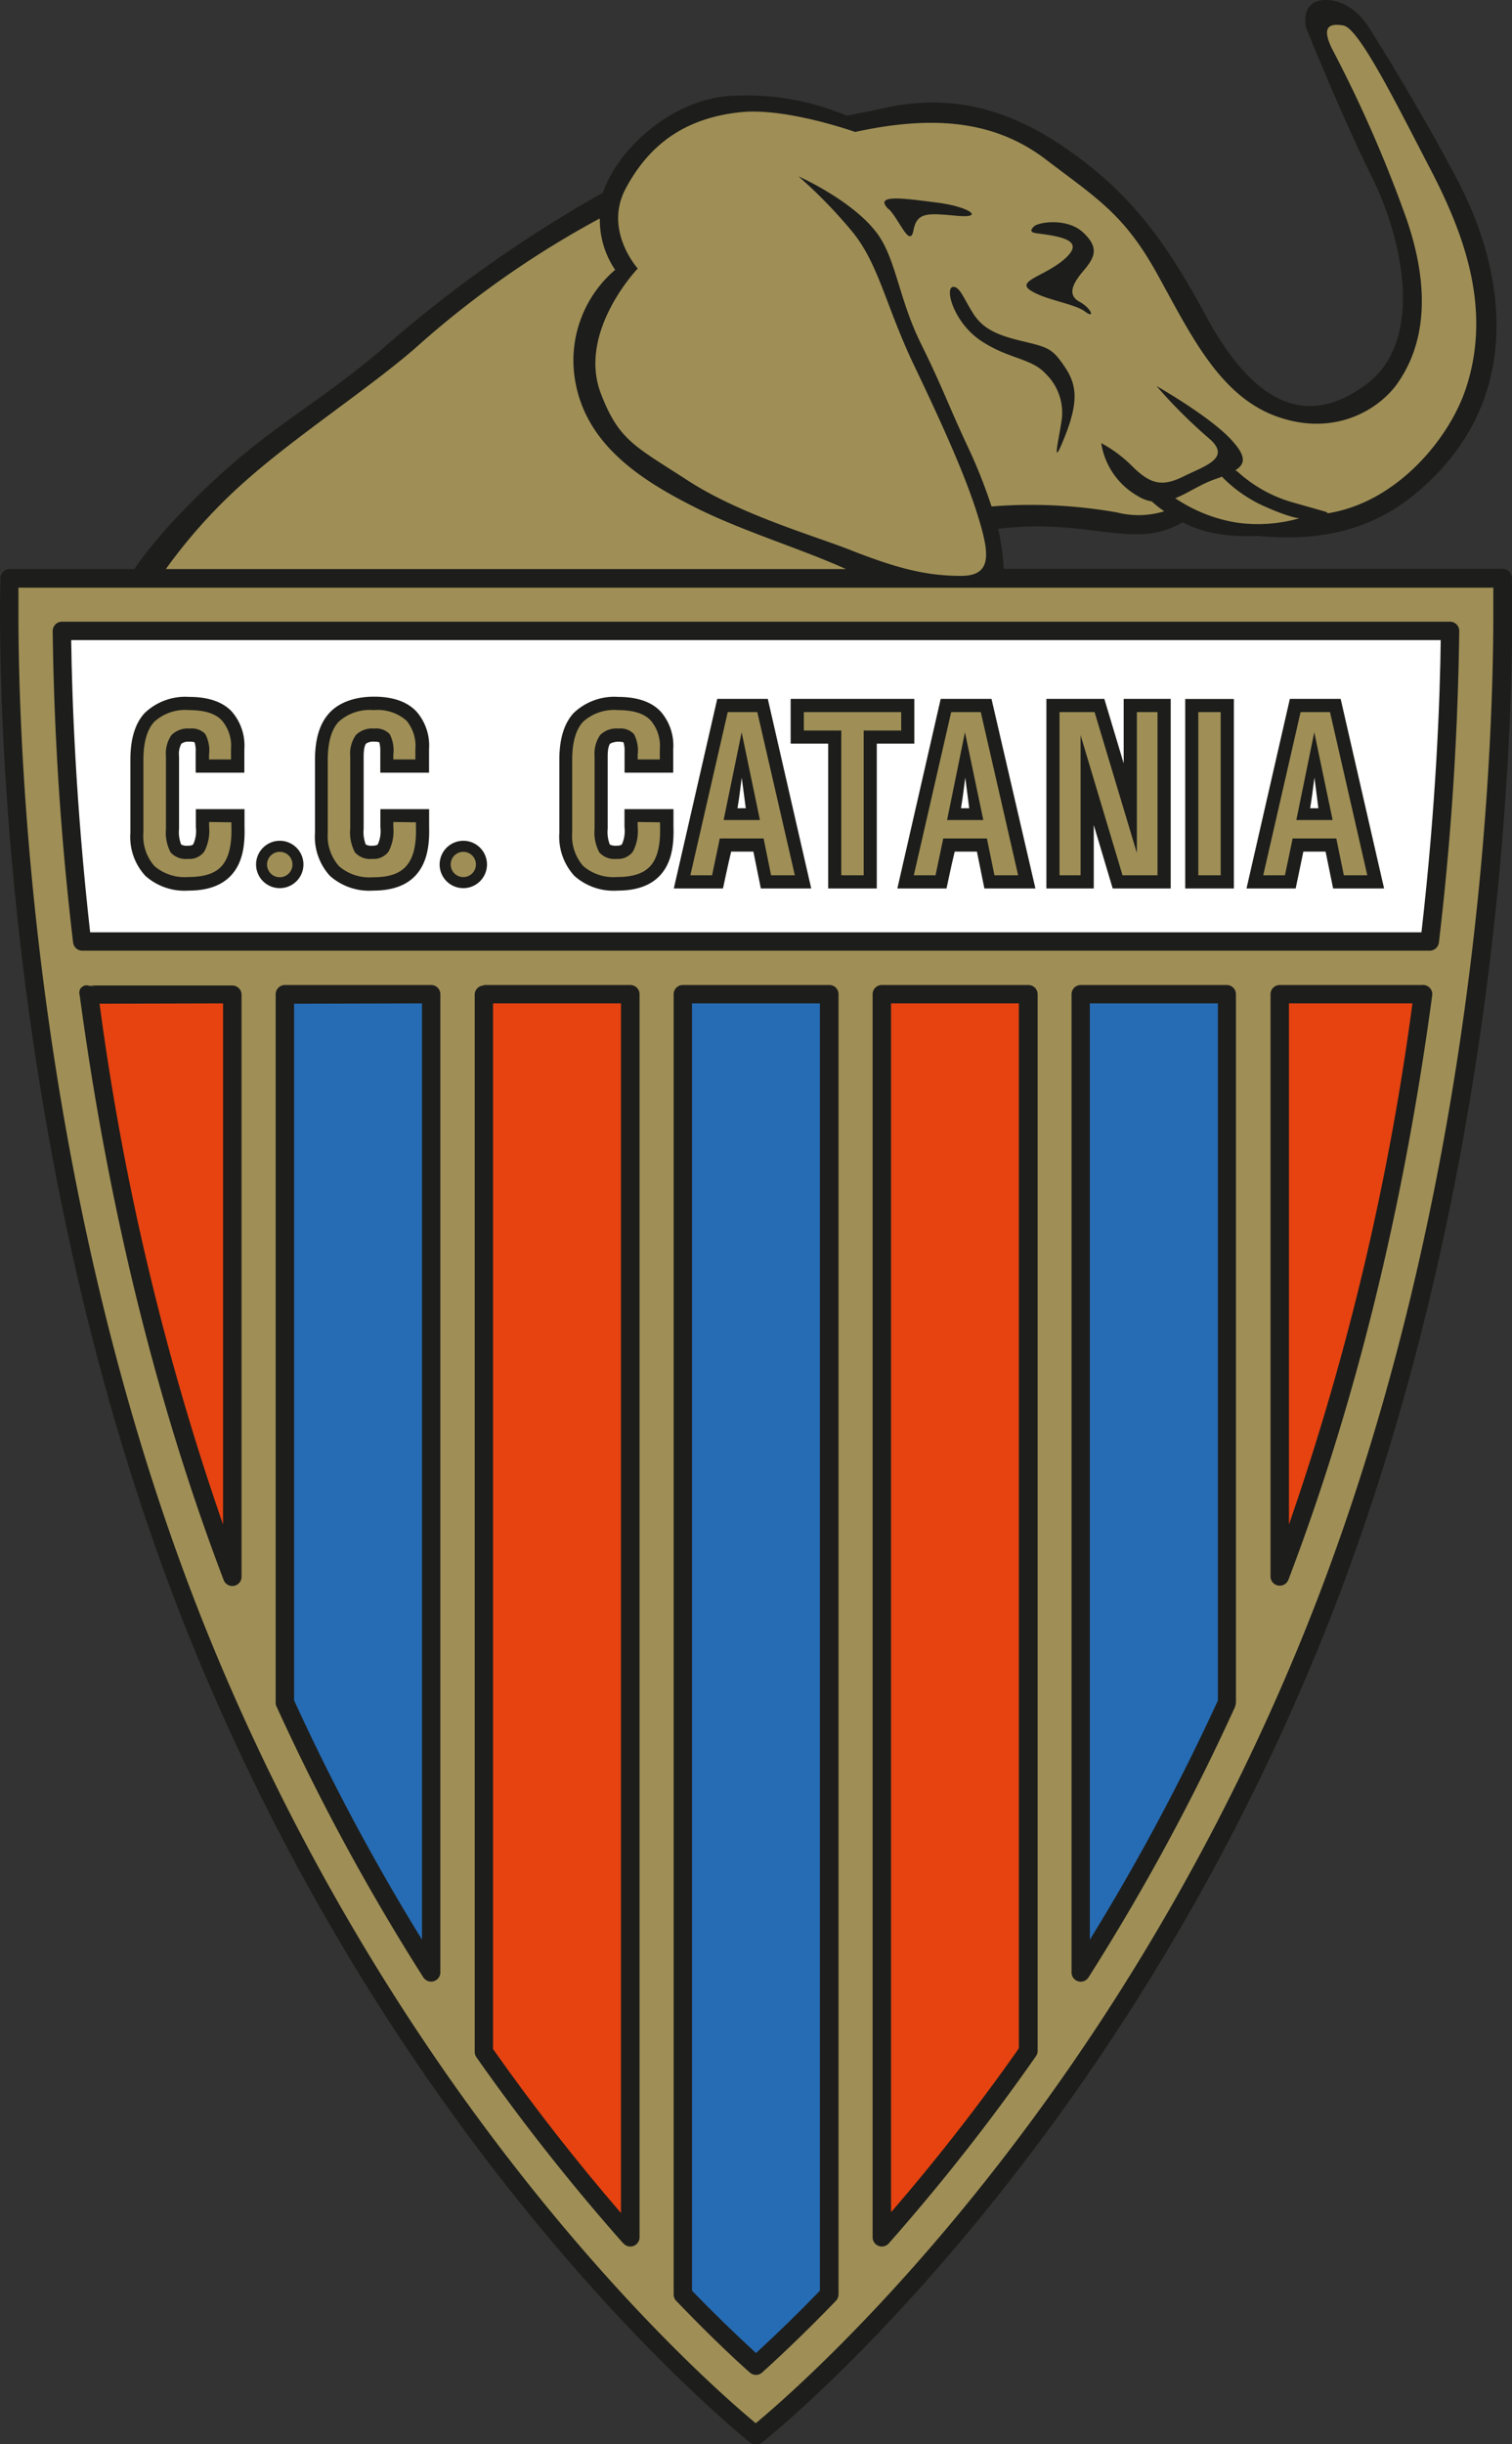 <svg xmlns="http://www.w3.org/2000/svg" viewBox="0 0 184.52 298.22"><rect x="0" y="0" width="184.52" height="298.22" fill="#333333" stroke="none"/><defs><style>.cls-1{fill:#1d1d1b;}.cls-2{fill:#e64311;}.cls-3{fill:#fff;}.cls-4{fill:#9f8f56;}.cls-5{fill:#266cb4;}</style></defs><title>Catania</title><g id="Слой_2" data-name="Слой 2"><g id="Слой_1-2" data-name="Слой 1"><path class="cls-1" d="M73.56,23.52a158.12,158.12,0,0,0-27.07,19.2C39,49.08,33.32,51.87,25.93,58.78c-6,5.61-8.72,9.42-9.52,10.65H1.18A1.13,1.13,0,0,0,.05,70.51c0,.68-2.22,68.21,24,131.52s67.1,95.63,67.51,96A1.11,1.11,0,0,0,93,298c.41-.32,41.25-32.6,67.5-96s24-130.84,24-131.52a1.12,1.12,0,0,0-1.12-1.08h-60.9v-.08a27.85,27.85,0,0,0-.67-4.82h.08a40.84,40.84,0,0,1,7.46-.18c4.93.32,8.89,1.4,12.21.54a10.89,10.89,0,0,0,2.76-1.13l0,0a14.79,14.79,0,0,0,3.72,1.3,23,23,0,0,0,5.22.37l.27,0c7.28.67,13.62-.6,19-5,13.82-11.24,11.25-27.25,5.3-38.49-5-9.54-10.92-18.79-10.92-18.79S165,0,161.79,0s-2.4,3.37-2.4,3.37,4.17,10.44,8,18.15,6.48,20.07-.65,25.37c-7.54,5.62-14,2.09-19.75-8.67-5.18-9.63-9.58-14.91-16.38-19.75-5.94-4.23-13.33-7.39-22.64-5.3-1.48.33-3,.64-4.64.94a31.55,31.55,0,0,0-14.47-2.39c-7.31.59-13.68,6.88-15.26,11.76Z"/><path class="cls-2" d="M172.37,122.42A324.44,324.44,0,0,1,157.3,186V122.42Z"/><path class="cls-2" d="M75.78,122.42V270c-5.44-6.3-10.68-13-15.61-20V122.42Z"/><path class="cls-2" d="M27.22,122.42V186a323.72,323.72,0,0,1-15.07-63.54Z"/><path class="cls-2" d="M124.34,122.42V249.91a252.82,252.82,0,0,1-15.6,20V122.42Z"/><path class="cls-3" d="M175.82,78.1c-.08,6.9-.53,19.76-2.35,35.65H11C9.22,97.86,8.78,85,8.69,78.1Z"/><path class="cls-4" d="M73.2,26.76a10.85,10.85,0,0,0,1.87,6.16,14.54,14.54,0,0,0-5,12.69c1,8.51,8.19,13,14.93,16.38,5.69,2.84,12.86,5,18.24,7.44h-83A64.55,64.55,0,0,1,30.59,58.13c6.1-5.33,15.58-11.56,20.72-16.22A116.55,116.55,0,0,1,73.2,26.65Z"/><path class="cls-4" d="M149,58.21l-.7.25c-1.76.6-3.29,1.69-4.83,2.31l-.07,0a18.78,18.78,0,0,0,7.58,3,18.34,18.34,0,0,0,7.6-.54s-1.07,0-4.6-1.6a17,17,0,0,1-4.89-3.5Z"/><path class="cls-4" d="M7.56,75.85a1.1,1.1,0,0,0-.8.34,1.14,1.14,0,0,0-.33.8,361.28,361.28,0,0,0,2.49,38,1.13,1.13,0,0,0,1.1,1H174.51a1.14,1.14,0,0,0,1.09-1,360.18,360.18,0,0,0,2.48-38,1.09,1.09,0,0,0-.32-.8,1.1,1.1,0,0,0-.8-.34Zm124.33,44.33a1.12,1.12,0,0,0-1.12,1.1V240.65a1.12,1.12,0,0,0,2.07.6,270.72,270.72,0,0,0,17.88-33l0-.06a1.25,1.25,0,0,0,.11-.5V121.3a1.12,1.12,0,0,0-1.12-1.12H131.89m-24.28,0a1.12,1.12,0,0,0-1.12,1.11V273a1.13,1.13,0,0,0,2,.68,256.34,256.34,0,0,0,17.94-22.82,1.13,1.13,0,0,0,.2-.64.49.49,0,0,0,0-.12.66.66,0,0,0,0-.11V121.3a1.11,1.11,0,0,0-.33-.79,1.14,1.14,0,0,0-.8-.33H107.61m-24.28,0a1.12,1.12,0,0,0-1.12,1.12V279.94a1.14,1.14,0,0,0,.3.77l.09.09c3.05,3.17,6,6.08,8.9,8.66a1.12,1.12,0,0,0,1.51,0c2.88-2.6,5.91-5.54,9-8.74a1.17,1.17,0,0,0,.32-.81V121.33a1.11,1.11,0,0,0-1.12-1.15H83.33m-48.56,0a1.13,1.13,0,0,0-1.13,1.12v86.44a1,1,0,0,0,.1.45,270.9,270.9,0,0,0,17.92,33.06,1.13,1.13,0,0,0,2.08-.6V121.28a1.12,1.12,0,0,0-1.13-1.1H34.77m-24.85.28a1.07,1.07,0,0,0-.19,1c3.49,25.88,9.4,49.88,17.57,71.33a1.13,1.13,0,0,0,2.18-.43v-71a1.11,1.11,0,0,0-.33-.79,1.14,1.14,0,0,0-.8-.33H11c.08,0,.54.17.62.18l-.86-.18a.83.83,0,0,0-.84.28m49.13-.28a1.12,1.12,0,0,0-1.12,1.08V250l0,.38a1.19,1.19,0,0,0,.2.6A256.5,256.5,0,0,0,76,273.64l.08.07.08.08a1.12,1.12,0,0,0,1.21.21,1.14,1.14,0,0,0,.68-1V121.3a1.13,1.13,0,0,0-.33-.79,1.11,1.11,0,0,0-.79-.33H59.05m114.59,0H156.17a1.12,1.12,0,0,0-1.12,1.12v71.07a1.13,1.13,0,0,0,2.18.38c8.17-21.44,14.07-45.43,17.55-71.3a1.06,1.06,0,0,0-.28-.9,1.1,1.1,0,0,0-.86-.38m8.6-48.49c0,.74,0,1.83,0,3.3,0,15.94-1.69,72.6-23.89,126.19-24.17,58.31-60.73,90-66.12,94.48-5.39-4.46-41.95-36.17-66.12-94.48C3.93,147.58,2.25,90.92,2.25,75c0-1.47,0-2.56,0-3.3h180"/><path class="cls-5" d="M51.5,122.42V236.65a267.77,267.77,0,0,1-15.61-29.19v-85Z"/><path class="cls-5" d="M100.06,122.42V279.48c-2.67,2.76-5.28,5.3-7.8,7.61-2.52-2.32-5.14-4.85-7.81-7.61V122.42Z"/><path class="cls-5" d="M148.63,122.42v85.05A271.27,271.27,0,0,1,133,236.66V122.42Z"/><path class="cls-4" d="M126.62,28.48c3.41.42,5.68,1,3.32,3.1s-6,2.68-4.17,3.86,5.35,1.6,6.64,2.57.75-.43-.65-1.18-1.07-2,.43-3.75,1.93-2.89,0-4.71-5.46-1.28-6-.75S125.77,28.37,126.62,28.48ZM116.35,35c-1.14,0,0,4.34,3.37,6.58s6.1,2.09,7.87,4a6.61,6.61,0,0,1,1.93,5.94c-.33,2.25-1.29,6.1.48,1.61s1.28-6.43-.16-8.52-1.93-2.24-5.14-3-4.82-1.6-5.94-3.37S117.15,35,116.35,35m-7.87-9.48c1.28,1.29,2.57,4.82,3,2.57s1.77-2.08,5.3-1.76,1.44-1.13-2.41-1.61-7.87-1.12-5.94.8m42.34,31.85c1.27-.8,1.29-1.77-.53-3.74-2.68-2.89-9.1-6.53-9.1-6.53a62.29,62.29,0,0,0,6.31,6.31c3,2.47-.43,3.43-3,4.71s-4,1-6.21-1.17a16.34,16.34,0,0,0-3.85-2.89,9,9,0,0,0,4.39,6.42,5.07,5.07,0,0,0,1.66.68l.1,0A14.07,14.07,0,0,0,142,62.32l.08.06a10.69,10.69,0,0,1-5.77.14,60.43,60.43,0,0,0-15.17-.74H121A62.48,62.48,0,0,0,118,54.28c-2.25-4.82-3-7.07-5.62-12.37s-3-10-5.14-13.16c-2.89-4.18-9.79-7.23-9.79-7.23a59.48,59.48,0,0,1,6.42,6.58c3.37,4,4.18,9.16,7.71,16.54s6.26,13.49,7.71,18.15,1.89,7.47-2,7.47-7.35-.72-13.45-3.13c-4.48-1.77-13.49-4.34-19.91-8.51s-8.4-4.86-10.6-10.6c-2.89-7.55,4.5-15.26,4.5-15.26S73.63,28.1,76.36,23s6.92-8.56,14-9.31c5.57-.59,14,2.41,14,2.41,9.8-2.14,17.19-1.29,23.29,3.37s9.47,6.59,13.49,13.81,7.55,14.94,14.61,17.51,12.53-.81,14.78-4,4.82-9.31,1.12-20.07a159.72,159.72,0,0,0-9.15-20.88c-1.13-2.41-.48-3.05,1.44-2.73s6.59,9.8,10.44,17.18,7.9,16.93,4.5,27.14c-2.06,6.18-8.49,13.9-16.88,15.2l0-.06a.9.9,0,0,0-.31-.16l-3.92-1.11a16.8,16.8,0,0,1-6.8-3.81l-.05,0"/><path class="cls-1" d="M160.41,94.87c.2,1.54.34,2.63.48,3.74h-1C160.07,97.5,160.21,96.41,160.41,94.87Zm1.9-9.6h-4.9l-5.29,23.13h6s.66-3.19.94-4.5h2.71c.27,1.31.92,4.5.92,4.5h6.22l-5.3-23.13h-1.27"/><path class="cls-1" d="M117.8,94.87c.2,1.54.34,2.63.48,3.74h-1C117.46,97.5,117.6,96.41,117.8,94.87Zm1.89-9.6H114.8l-5.29,23.13h6s.67-3.19,1-4.5h2.71c.27,1.31.91,4.5.91,4.5h6.23L121,85.27h-1.28"/><path class="cls-1" d="M90.52,94.88c.2,1.53.34,2.62.49,3.73H90C90.19,97.5,90.33,96.41,90.52,94.88Zm1.9-9.61H87.53l-5.3,23.13h6s.67-3.19,1-4.5h2.71c.26,1.31.91,4.5.91,4.5H99L93.7,85.27H92.42"/><path class="cls-1" d="M17.65,87c-1.17,1.28-1.74,3.16-1.74,5.74v8.87a7,7,0,0,0,1.83,5.25,7.19,7.19,0,0,0,5.28,1.8c2.39,0,4.17-.67,5.31-2s1.59-3.17,1.51-5.77V98.72H23.9v2.2a3.85,3.85,0,0,1-.31,2.07c-.08.13-.3.19-.65.19a1.51,1.51,0,0,1-.83-.14,4.18,4.18,0,0,1-.26-1.92V92.26a2.57,2.57,0,0,1,.29-1.53,1.54,1.54,0,0,1,1-.24,1.56,1.56,0,0,1,.61.08,3.52,3.52,0,0,1,.13,1.15c0,.09,0,.19,0,.3v2.25h5.94V91.4a6.31,6.31,0,0,0-1.52-4.57c-1.1-1.19-2.85-1.8-5.19-1.8A7.16,7.16,0,0,0,17.65,87Z"/><path class="cls-1" d="M40.18,87c-1.17,1.28-1.74,3.16-1.74,5.74v8.87a7.08,7.08,0,0,0,1.82,5.25,7.23,7.23,0,0,0,5.29,1.8c2.38,0,4.17-.67,5.3-2s1.59-3.17,1.52-5.77V98.72H46.42v2.2a3.92,3.92,0,0,1-.3,2.07c-.08.13-.3.19-.66.19a1.49,1.49,0,0,1-.82-.14,4.18,4.18,0,0,1-.26-1.92V92.26c0-1.14.24-1.47.29-1.53a1.52,1.52,0,0,1,1-.24,1.59,1.59,0,0,1,.62.08,4.07,4.07,0,0,1,.12,1.15v2.55h5.95V91.4a6.31,6.31,0,0,0-1.52-4.57C49.74,85.64,48,85,45.66,85S41.37,85.69,40.18,87Z"/><path class="cls-1" d="M70,87c-1.17,1.28-1.74,3.16-1.74,5.74v8.87a7.08,7.08,0,0,0,1.83,5.25,7.2,7.2,0,0,0,5.29,1.8c2.38,0,4.16-.67,5.3-2s1.59-3.17,1.51-5.77V98.72H76.21v2.2a4,4,0,0,1-.3,2.07c-.09.13-.31.19-.66.19a1.6,1.6,0,0,1-.83-.14,4.18,4.18,0,0,1-.26-1.92V92.26c0-1.14.25-1.47.3-1.53a2.32,2.32,0,0,1,1.63-.16,3.52,3.52,0,0,1,.13,1.15c0,.09,0,.19,0,.3v2.25h5.94V91.4a6.31,6.31,0,0,0-1.52-4.57c-1.1-1.19-2.85-1.8-5.19-1.8A7.16,7.16,0,0,0,70,87Z"/><path class="cls-1" d="M110,85.27H96.49v5.46h4.58V108.4H107V90.73h4.58V85.27Z"/><path class="cls-1" d="M141.26,85.27h-4.13v7.86l-2.36-7.86H127.7V108.4h5.78v-7.74c.93,3.13,2.31,7.74,2.31,7.74h7.08V85.27Z"/><polygon class="cls-1" points="148.97 85.28 144.64 85.28 144.64 108.4 150.58 108.4 150.58 85.28 148.97 85.28"/><path class="cls-1" d="M31.25,105.47a2.89,2.89,0,1,0,2.89-2.89A2.9,2.9,0,0,0,31.25,105.47Z"/><path class="cls-1" d="M53.65,105.47a2.89,2.89,0,1,0,2.89-2.89A2.9,2.9,0,0,0,53.65,105.47Z"/><path class="cls-4" d="M28.24,100.33v.59c.06,2.16-.32,3.72-1.13,4.68S24.93,107,23,107a5.67,5.67,0,0,1-4.15-1.33,5.56,5.56,0,0,1-1.35-4.11V92.72q0-3.21,1.32-4.65a5.6,5.6,0,0,1,4.29-1.43c1.88,0,3.23.43,4,1.3a4.76,4.76,0,0,1,1.08,3.46v1.26H25.51v-.59a4.26,4.26,0,0,0-.45-2.5,2.22,2.22,0,0,0-1.89-.68,2.81,2.81,0,0,0-2.24.79,3.91,3.91,0,0,0-.68,2.58v8.86a5.23,5.23,0,0,0,.57,2.88,2.49,2.49,0,0,0,2.12.79,2.22,2.22,0,0,0,2-.91,5.46,5.46,0,0,0,.58-3v-.59Z"/><path class="cls-4" d="M50.76,100.33v.59q.1,3.24-1.13,4.68c-.82,1-2.18,1.43-4.08,1.43a5.71,5.71,0,0,1-4.16-1.33A5.56,5.56,0,0,1,40,101.59V92.72q0-3.21,1.32-4.65a5.63,5.63,0,0,1,4.3-1.43,5.3,5.3,0,0,1,4,1.3,4.8,4.8,0,0,1,1.07,3.46v1.26H48v-.59a4.27,4.27,0,0,0-.44-2.5,2.25,2.25,0,0,0-1.9-.68,2.79,2.79,0,0,0-2.23.79,3.9,3.9,0,0,0-.69,2.58v8.86a5.12,5.12,0,0,0,.58,2.88,2.47,2.47,0,0,0,2.11.79,2.23,2.23,0,0,0,2-.91,5.38,5.38,0,0,0,.57-3v-.59Z"/><path class="cls-4" d="M80.55,100.33v.59c.06,2.16-.31,3.72-1.13,4.68S77.24,107,75.34,107a5.7,5.7,0,0,1-4.16-1.33,5.56,5.56,0,0,1-1.35-4.11V92.72q0-3.21,1.32-4.65a5.62,5.62,0,0,1,4.29-1.43c1.88,0,3.23.43,4,1.3a4.76,4.76,0,0,1,1.08,3.46v1.26H77.82v-.59a4.26,4.26,0,0,0-.45-2.5,2.22,2.22,0,0,0-1.89-.68,2.81,2.81,0,0,0-2.24.79,4,4,0,0,0-.68,2.58v8.86a5.12,5.12,0,0,0,.58,2.88,2.47,2.47,0,0,0,2.11.79,2.23,2.23,0,0,0,2-.91,5.38,5.38,0,0,0,.57-3v-.59Z"/><path class="cls-4" d="M88.31,100.05h4.43L90.51,89.34h0Zm.5-13.17h3.61L97,106.79h-2.9l-.91-4.49H87.84l-.94,4.49H84.25l4.56-19.91"/><polygon class="cls-4" points="102.67 89.13 98.1 89.13 98.1 88.01 98.1 86.88 109.98 86.88 109.98 88 109.98 89.13 105.4 89.13 105.4 106.79 104.05 106.79 102.67 106.79 102.67 89.13"/><path class="cls-4" d="M115.58,100.05H120l-2.24-10.71h0Zm.5-13.17h3.61l4.56,19.91h-2.89l-.92-4.49h-5.33l-.94,4.49h-2.65l4.56-19.91"/><polygon class="cls-4" points="131.87 106.79 130.59 106.79 129.3 106.79 129.3 86.88 131.43 86.88 133.58 86.88 138.74 104.07 138.74 86.88 139.99 86.88 141.26 86.88 141.26 106.79 139.13 106.79 136.99 106.79 131.87 89.69 131.87 106.79"/><polygon class="cls-4" points="146.24 86.88 147.6 86.88 148.97 86.88 148.97 106.79 147.62 106.79 146.24 106.79 146.24 86.88"/><path class="cls-4" d="M158.2,100.05h4.43l-2.24-10.71h0Zm.49-13.17h3.62l4.55,19.91H164l-.92-4.49h-5.33l-.94,4.49h-2.65l4.56-19.91"/><path class="cls-4" d="M35.69,105.47a1.55,1.55,0,1,1-1.55-1.54A1.54,1.54,0,0,1,35.69,105.47Z"/><path class="cls-4" d="M58.08,105.47a1.54,1.54,0,1,1-1.54-1.54A1.54,1.54,0,0,1,58.08,105.47Z"/></g></g></svg>